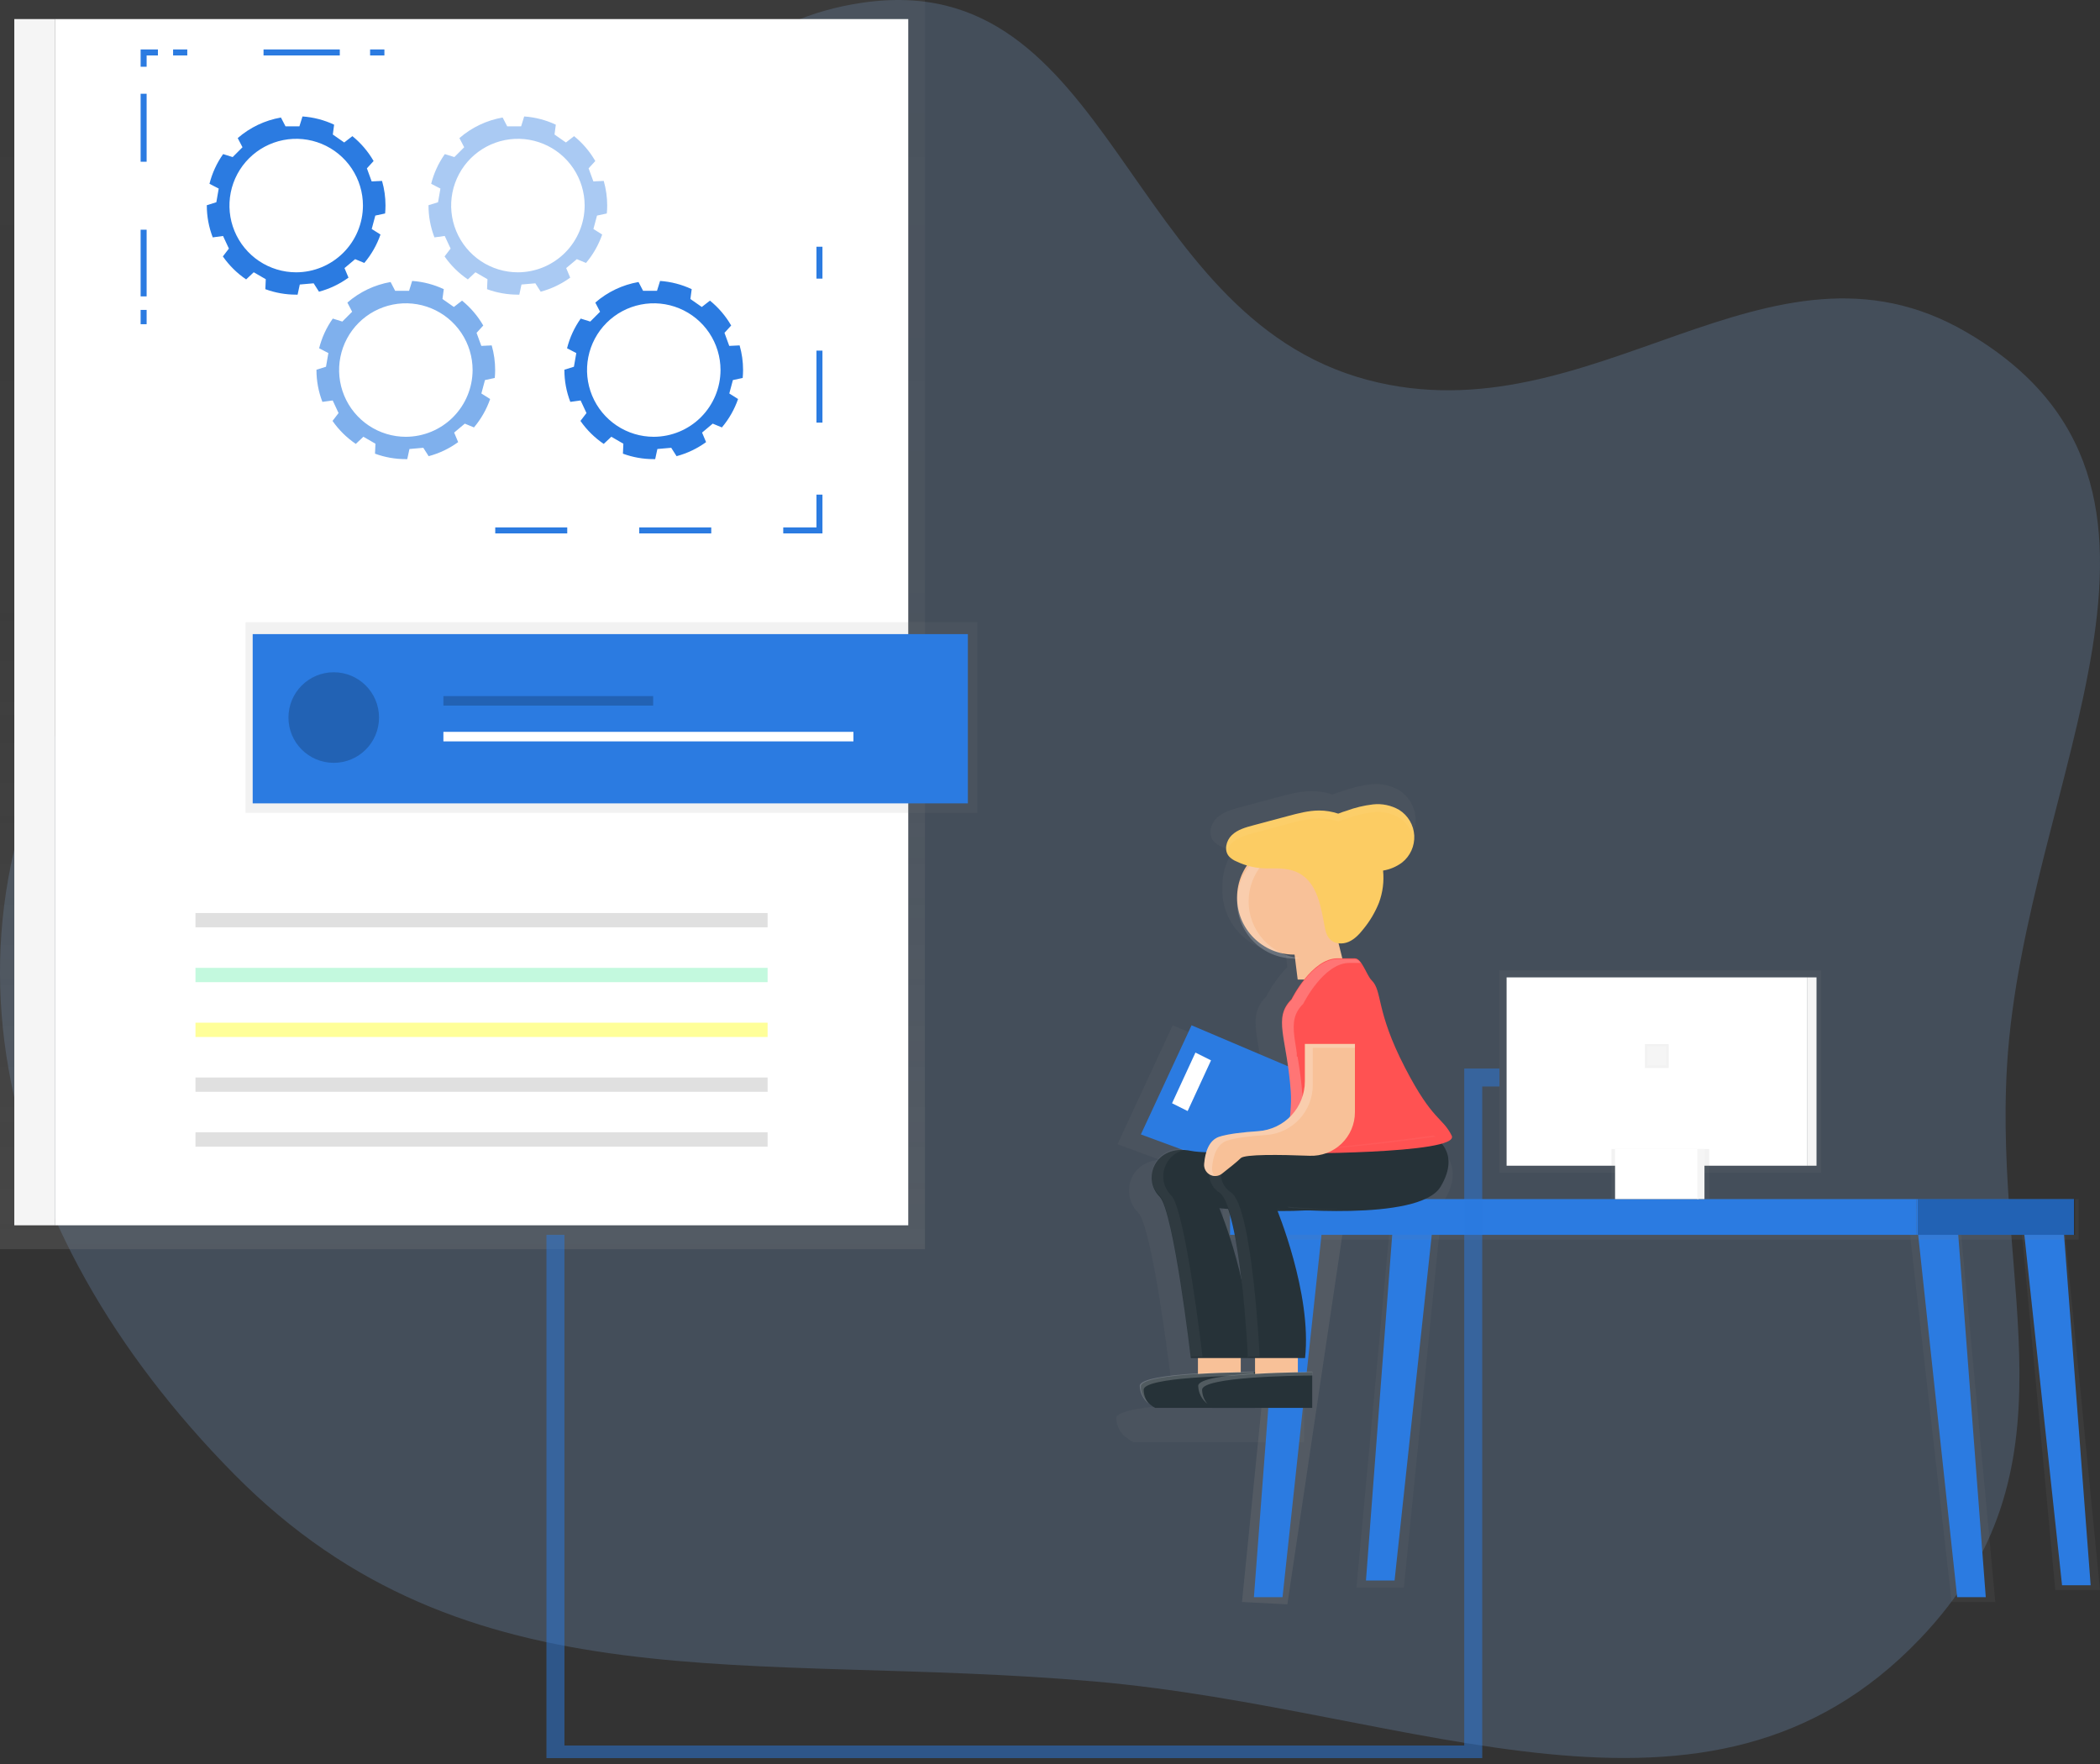 <svg width="350" height="294" viewBox="0 0 350 294" fill="none" xmlns="http://www.w3.org/2000/svg">
<rect x="0" y="0" width="350" height="294" fill="#333333" stroke="none"/>
<path d="M227.947 63.324C187.141 52.523 185.602 -5.746 143.666 0.462C108.217 5.708 109.289 41.33 82.635 63.324C59.553 82.371 35.847 82.998 18.698 106.708C-14.349 152.396 -1.124 205.068 39.041 245.714C77.85 284.988 124.773 275.23 182.416 280.244C235.98 284.903 284.577 310.195 319.977 273.161C347.117 244.769 332.249 215.184 334.509 177.539C337.373 129.834 371.788 81.066 327.727 55.355C294.759 36.117 265.518 73.269 227.947 63.324Z" fill="#87B9F9" fill-opacity="0.2"/>
<g clip-path="url(#clip0)">
<path d="M154.157 0H0V208.191H154.157V0Z" fill="url(#paint0_linear)"/>
<path d="M151.376 3.179H9.138V204.218H151.376V3.179Z" fill="white"/>
<path d="M9.138 3.179H2.384V204.218H9.138V3.179Z" fill="#F5F5F5"/>
<path d="M127.934 152.17H32.58V154.554H127.934V152.17Z" fill="#E0E0E0"/>
<path opacity="0.4" d="M127.934 161.309H32.58V163.693H127.934V161.309Z" fill="#69F0AE"/>
<path opacity="0.4" d="M127.934 170.447H32.58V172.831H127.934V170.447Z" fill="#FFFF00"/>
<path d="M127.934 179.585H32.58V181.969H127.934V179.585Z" fill="#E0E0E0"/>
<path d="M127.934 188.723H32.58V191.107H127.934V188.723Z" fill="#E0E0E0"/>
<path d="M64.186 35.579C64.225 35.138 64.249 34.693 64.249 34.244C64.249 32.86 64.055 31.483 63.673 30.152L61.945 30.235L61.15 28.058L62.267 26.838C61.352 25.251 60.153 23.845 58.731 22.691L57.368 23.747L55.469 22.42L55.687 20.779C54.03 20 52.242 19.535 50.415 19.409L49.902 21.058H47.586L46.823 19.587C44.154 20.051 41.663 21.237 39.62 23.016L40.415 24.542L38.778 26.179L37.188 25.682C36.13 27.177 35.358 28.856 34.912 30.633L36.453 31.427L36.056 33.708L34.467 34.205C34.467 34.205 34.467 34.228 34.467 34.24C34.466 36.061 34.802 37.866 35.456 39.564L37.172 39.33L38.15 41.428L37.145 42.739C38.193 44.242 39.507 45.54 41.023 46.569L42.29 45.377L44.296 46.537L44.225 48.198C45.866 48.801 47.601 49.109 49.35 49.108H49.6L49.966 47.419L52.274 47.217L53.164 48.615C54.935 48.144 56.602 47.349 58.083 46.271L57.416 44.682L59.191 43.192L60.717 43.824C61.9 42.425 62.815 40.819 63.415 39.088L61.953 38.166L62.553 35.929L64.186 35.579ZM49.366 45.385C47.166 45.385 45.015 44.733 43.185 43.51C41.356 42.288 39.93 40.55 39.088 38.517C38.246 36.485 38.026 34.248 38.455 32.09C38.884 29.932 39.944 27.95 41.5 26.394C43.055 24.838 45.038 23.779 47.196 23.349C49.354 22.92 51.59 23.14 53.623 23.982C55.656 24.824 57.394 26.25 58.616 28.08C59.838 29.909 60.491 32.06 60.491 34.26C60.483 37.208 59.309 40.034 57.224 42.118C55.14 44.203 52.314 45.378 49.366 45.385Z" fill="#2B7BE1"/>
<path opacity="0.6" d="M82.462 62.994C82.502 62.553 82.526 62.108 82.526 61.659C82.525 60.275 82.332 58.897 81.95 57.566L80.221 57.65L79.427 55.473L80.543 54.253C79.628 52.666 78.429 51.26 77.007 50.105L75.644 51.162L73.745 49.835L73.964 48.194C72.306 47.414 70.519 46.949 68.691 46.823L68.179 48.472H65.862L65.1 47.002C62.43 47.466 59.939 48.651 57.896 50.431L58.691 51.956L57.054 53.593L55.465 53.097C54.406 54.592 53.634 56.271 53.188 58.047L54.73 58.842L54.332 61.123L52.743 61.619C52.743 61.619 52.743 61.643 52.743 61.655C52.743 63.475 53.078 65.28 53.733 66.979L55.449 66.744L56.426 68.842L55.421 70.153C56.469 71.656 57.783 72.954 59.299 73.984L60.566 72.791L62.573 73.952L62.501 75.612C64.142 76.216 65.878 76.524 67.626 76.522H67.877L68.242 74.834L70.551 74.631L71.441 76.03C73.211 75.559 74.879 74.764 76.359 73.686L75.692 72.096L77.468 70.606L78.994 71.238C80.177 69.839 81.091 68.233 81.691 66.502L80.229 65.58L80.829 63.343L82.462 62.994ZM67.642 72.799C65.442 72.799 63.291 72.147 61.462 70.925C59.632 69.702 58.206 67.965 57.364 65.932C56.522 63.899 56.302 61.662 56.731 59.504C57.161 57.346 58.22 55.364 59.776 53.808C61.332 52.252 63.314 51.193 65.472 50.764C67.63 50.334 69.867 50.555 71.9 51.397C73.932 52.239 75.67 53.665 76.892 55.494C78.115 57.324 78.767 59.474 78.767 61.675C78.76 64.623 77.585 67.448 75.501 69.533C73.416 71.618 70.591 72.792 67.642 72.799Z" fill="#2B7BE1"/>
<path opacity="0.4" d="M101.136 35.579C101.176 35.138 101.2 34.693 101.2 34.244C101.199 32.86 101.005 31.483 100.623 30.152L98.895 30.235L98.1 28.058L99.217 26.838C98.302 25.251 97.103 23.845 95.681 22.691L94.318 23.747L92.419 22.42L92.637 20.779C90.98 20 89.192 19.535 87.365 19.409L86.853 21.058H84.536L83.773 19.587C81.104 20.051 78.613 21.237 76.57 23.016L77.365 24.542L75.728 26.179L74.139 25.682C73.08 27.177 72.308 28.856 71.862 30.633L73.404 31.427L73.006 33.708L71.417 34.205C71.417 34.205 71.417 34.228 71.417 34.24C71.416 36.061 71.752 37.866 72.406 39.564L74.123 39.33L75.1 41.428L74.095 42.739C75.143 44.242 76.457 45.54 77.973 46.569L79.24 45.377L81.246 46.537L81.175 48.198C82.816 48.801 84.552 49.109 86.3 49.108H86.551L86.916 47.419L89.225 47.217L90.115 48.615C91.885 48.144 93.552 47.349 95.033 46.271L94.366 44.682L96.142 43.192L97.667 43.824C98.851 42.425 99.765 40.819 100.365 39.088L98.903 38.166L99.503 35.929L101.136 35.579ZM86.316 45.385C84.116 45.385 81.965 44.733 80.136 43.51C78.306 42.288 76.88 40.55 76.038 38.517C75.196 36.485 74.976 34.248 75.405 32.09C75.835 29.932 76.894 27.95 78.45 26.394C80.006 24.838 81.988 23.779 84.146 23.349C86.304 22.92 88.541 23.14 90.573 23.982C92.606 24.824 94.344 26.25 95.566 28.08C96.788 29.909 97.441 32.06 97.441 34.26C97.434 37.208 96.259 40.034 94.174 42.118C92.09 44.203 89.264 45.378 86.316 45.385Z" fill="#2B7BE1"/>
<path d="M123.782 62.994C123.822 62.553 123.846 62.108 123.846 61.659C123.846 60.275 123.652 58.897 123.27 57.566L121.542 57.65L120.747 55.473L121.863 54.253C120.948 52.666 119.75 51.26 118.327 50.105L116.965 51.162L115.065 49.835L115.284 48.194C113.627 47.414 111.839 46.949 110.012 46.823L109.499 48.472H107.183L106.42 47.002C103.751 47.466 101.259 48.651 99.217 50.431L100.011 51.956L98.374 53.593L96.785 53.097C95.727 54.592 94.955 56.271 94.508 58.047L96.05 58.842L95.653 61.123L94.064 61.619C94.064 61.619 94.064 61.643 94.064 61.655C94.063 63.475 94.398 65.28 95.053 66.979L96.769 66.744L97.747 68.842L96.741 70.153C97.789 71.656 99.103 72.954 100.619 73.984L101.887 72.791L103.893 73.952L103.821 75.612C105.463 76.216 107.198 76.524 108.947 76.522H109.197L109.563 74.834L111.871 74.631L112.761 76.03C114.531 75.559 116.199 74.764 117.68 73.686L117.012 72.096L118.788 70.606L120.314 71.238C121.497 69.839 122.412 68.233 123.012 66.502L121.55 65.58L122.149 63.343L123.782 62.994ZM108.963 72.799C106.762 72.799 104.612 72.147 102.782 70.925C100.953 69.702 99.527 67.965 98.685 65.932C97.843 63.899 97.622 61.662 98.052 59.504C98.481 57.346 99.54 55.364 101.096 53.808C102.652 52.252 104.634 51.193 106.792 50.764C108.95 50.334 111.187 50.555 113.22 51.397C115.253 52.239 116.99 53.665 118.213 55.494C119.435 57.324 120.087 59.474 120.087 61.675C120.08 64.623 118.906 67.448 116.821 69.533C114.736 71.618 111.911 72.792 108.963 72.799Z" fill="#2B7BE1"/>
<path d="M64.067 8.741H61.683" stroke="#2B7BE1" stroke-miterlimit="10"/>
<path d="M56.633 8.741H28.849" stroke="#2B7BE1" stroke-miterlimit="10" stroke-dasharray="12.71 12.71"/>
<path d="M26.322 8.741H23.938V11.125" stroke="#2B7BE1" stroke-miterlimit="10"/>
<path d="M23.938 15.626V49.398" stroke="#2B7BE1" stroke-miterlimit="10" stroke-dasharray="11.33 11.33"/>
<path d="M23.938 51.651V54.034" stroke="#2B7BE1" stroke-miterlimit="10"/>
<path d="M82.541 88.402H136.576V41.122" stroke="#2B7BE1" stroke-miterlimit="10" stroke-dasharray="12 12"/>
<path d="M162.898 103.698H40.923V135.483H162.898V103.698Z" fill="url(#paint1_linear)"/>
<path d="M161.309 105.685H42.115V133.894H161.309V105.685Z" fill="#2B7BE1"/>
<path d="M108.863 112.439H73.9V114.029H108.863V112.439Z" fill="#2B7BE1"/>
<path opacity="0.2" d="M108.863 116.015H73.9V117.604H108.863V116.015Z" fill="black"/>
<path d="M142.238 121.975H73.9V123.564H142.238V121.975Z" fill="white"/>
<path d="M55.624 127.14C59.793 127.14 63.173 123.76 63.173 119.591C63.173 115.422 59.793 112.042 55.624 112.042C51.455 112.042 48.075 115.422 48.075 119.591C48.075 123.76 51.455 127.14 55.624 127.14Z" fill="#2B7BE1"/>
<path opacity="0.2" d="M55.624 127.14C59.793 127.14 63.173 123.76 63.173 119.591C63.173 115.422 59.793 112.042 55.624 112.042C51.455 112.042 48.075 115.422 48.075 119.591C48.075 123.76 51.455 127.14 55.624 127.14Z" fill="black"/>
<path d="M240.024 191.504C240.098 191.422 240.144 191.319 240.157 191.21C240.17 191.1 240.148 190.989 240.095 190.892C238.387 187.472 236.674 188.33 231.621 178.552C226.241 168.154 227.58 164.67 225.566 162.683C224.771 161.889 223.953 159.235 222.872 158.77L222.173 155.965C222.805 156.035 223.446 155.936 224.028 155.679C225.141 155.186 225.987 154.248 226.738 153.295C227.897 151.877 228.835 150.29 229.519 148.591C229.981 147.351 230.249 146.047 230.314 144.725C230.351 144.063 230.339 143.399 230.278 142.738C231.522 142.533 232.7 142.036 233.715 141.288C234.921 140.316 235.702 138.913 235.892 137.375C235.892 137.22 235.928 137.069 235.935 136.914C235.946 136.731 235.946 136.548 235.935 136.365C235.878 135.428 235.599 134.518 235.123 133.709C234.646 132.899 233.986 132.214 233.194 131.709C231.752 130.877 230.08 130.53 228.426 130.72C226.775 130.921 225.155 131.319 223.599 131.908C223.202 132.035 222.63 132.198 222.109 132.424C220.987 132.049 219.812 131.857 218.629 131.856C216.698 131.856 214.806 132.364 212.943 132.865L206.669 134.546C205.279 134.919 203.829 135.34 202.792 136.322C202.7 136.411 202.614 136.505 202.533 136.604L202.486 136.663C202.404 136.766 202.329 136.874 202.259 136.985C201.639 137.986 201.504 139.313 202.259 140.195C202.636 140.599 203.095 140.916 203.606 141.125C204.221 141.409 204.854 141.65 205.501 141.848C204.336 143.564 203.715 145.591 203.717 147.665C203.717 147.784 203.717 147.899 203.717 148.019C203.717 148.138 203.717 148.253 203.717 148.372C203.717 151.121 204.81 153.758 206.754 155.702C208.698 157.646 211.334 158.738 214.083 158.738H214.254L214.556 161.17C213.147 162.643 211.955 164.31 211.016 166.12C210.435 166.665 209.979 167.329 209.68 168.067C209.38 168.805 209.244 169.599 209.28 170.395C209.26 172.119 209.729 174.229 210.186 177.149L195.449 170.888L186.248 190.706L193.328 193.316C190.002 193.467 188.163 195.899 188.19 198.374C188.166 199.051 188.283 199.726 188.533 200.356C188.784 200.986 189.162 201.557 189.645 202.033C192.207 204.596 195.318 231.287 195.318 231.287H196.614V234.088C191.365 234.406 186.041 235.054 186.041 236.369C186.061 237.003 186.222 237.624 186.512 238.189C186.802 238.753 187.214 239.245 187.718 239.631C187.642 239.539 187.567 239.44 187.495 239.337C187.889 239.742 188.342 240.086 188.838 240.358H217.345V234.47H217.393V233.758C217.393 233.758 216.36 233.758 214.755 233.786V231.267H216.05C217.206 220.85 212.164 207.333 211.072 204.568C212.848 204.568 214.715 204.544 216.567 204.441C224.429 204.794 237.95 204.707 240.671 200.17C243.695 195.156 241.275 192.474 240.024 191.504ZM200.519 204.059C200.519 204.059 201.111 204.119 202.108 204.194C203.177 207.242 203.968 212.248 204.528 217.135C203.541 212.677 202.201 208.305 200.519 204.059ZM211.894 157.796C212.619 157.954 213.358 158.034 214.099 158.035H214.179L214.242 158.555C213.432 158.396 212.643 158.14 211.894 157.792V157.796ZM206.999 233.862H206.785V233.758C206.785 233.758 205.859 233.758 204.401 233.782V231.267H206.991L206.999 233.862Z" fill="url(#paint2_linear)"/>
<path d="M213.368 203.424L207 266.994L214.56 267.391L224.084 203.424H213.368Z" fill="url(#paint3_linear)"/>
<path d="M213.754 203.424L208.986 266.199H213.754L220.508 203.424H213.754Z" fill="#2B7BE1"/>
<path d="M343.738 201.04L350 265.007H342.546L336.555 201.04H343.738Z" fill="url(#paint4_linear)"/>
<path d="M343.675 201.437L348.442 264.212H343.675L336.92 201.437H343.675Z" fill="#2B7BE1"/>
<path d="M231.99 200.643L226.07 264.61H233.977L240.374 200.643H231.99Z" fill="url(#paint5_linear)"/>
<path d="M232.427 200.643L227.66 263.418H232.427L239.182 200.643H232.427Z" fill="#2B7BE1"/>
<path d="M326.467 201.437L332.55 266.994H325.275L317.85 201.437H326.467Z" fill="url(#paint6_linear)"/>
<path d="M326.193 203.424L330.961 266.199H326.193L319.439 203.424H326.193Z" fill="#2B7BE1"/>
<path d="M346.456 199.848H203.821V206.602H346.456V199.848Z" fill="url(#paint7_linear)"/>
<path d="M319.439 199.848H205.013V205.808H319.439V199.848Z" fill="#2B7BE1"/>
<path d="M345.662 199.848H319.439V205.808H345.662V199.848Z" fill="#2B7BE1"/>
<path opacity="0.2" d="M345.844 199.848H319.622V205.808H345.844V199.848Z" fill="black"/>
<path d="M303.546 161.706H249.909V195.477H303.546V161.706Z" fill="url(#paint8_linear)"/>
<path d="M301.162 162.898H251.101V194.286H301.162V162.898Z" fill="white"/>
<path d="M284.873 191.504H268.583V199.848H284.873V191.504Z" fill="url(#paint9_linear)"/>
<path d="M283.085 191.504H269.179V199.848H283.085V191.504Z" fill="white"/>
<path d="M302.752 162.898H301.163V194.286H302.752V162.898Z" fill="#F5F5F5"/>
<path d="M284.078 191.504H282.886V199.848H284.078V191.504Z" fill="#F5F5F5"/>
<path d="M278.118 174.023H274.145V177.996H278.118V174.023Z" fill="url(#paint10_linear)"/>
<path d="M277.721 174.42H274.542V177.598H277.721V174.42Z" fill="#F5F5F5"/>
<path d="M198.592 170.884L224.573 181.925L215.828 198.537L190.146 189.073L198.592 170.884Z" fill="#2B7BE1"/>
<path d="M206.793 223.933H199.657V229.877H206.793V223.933Z" fill="#F8C198"/>
<path d="M216.309 223.933H209.173V229.877H216.309V223.933Z" fill="#F8C198"/>
<path d="M215.689 159.1C220.942 159.1 225.201 154.841 225.201 149.588C225.201 144.335 220.942 140.076 215.689 140.076C210.436 140.076 206.177 144.335 206.177 149.588C206.177 154.841 210.436 159.1 215.689 159.1Z" fill="#F8C198"/>
<path d="M224.604 163.263H216.281L215.093 153.752H222.229L224.604 163.263Z" fill="#F8C198"/>
<path d="M229.388 189.45C229.388 189.45 234.156 191.834 230.58 197.794C227.004 203.753 203.229 201.37 203.229 201.37C203.229 201.37 209.189 215.637 207.997 226.341H198.469C198.469 226.341 195.617 201.834 193.276 199.451C190.245 196.419 192.537 190.622 198.485 191.81C204.433 192.998 229.388 189.45 229.388 189.45Z" fill="#263238"/>
<g opacity="0.2">
<path opacity="0.2" d="M205.176 201.127C205.176 201.127 209.356 201.525 214.469 201.592C210.758 201.632 207.317 201.441 205.243 201.294L205.176 201.127Z" fill="white"/>
<path opacity="0.2" d="M203.094 191.842C212.379 191.663 229.388 189.236 229.388 189.236C229.512 189.301 229.631 189.374 229.746 189.454C224.903 190.114 210.202 192.009 203.094 191.842Z" fill="white"/>
<path opacity="0.2" d="M197.945 191.524C193.896 192.14 192.645 196.689 195.211 199.252C197.563 201.604 200.42 226.098 200.42 226.098H198.473C198.473 226.098 195.617 201.604 193.276 199.252C190.32 196.312 192.394 190.769 197.945 191.524Z" fill="white"/>
</g>
<path d="M209.168 228.689C209.168 228.689 190.141 228.689 190.141 231.073C190.141 233.457 192.525 234.648 192.525 234.648H209.168V228.689Z" fill="#263238"/>
<path opacity="0.2" d="M208.986 228.597V229.249C205.672 229.273 190.61 229.507 190.61 231.633C190.619 232.495 190.934 233.326 191.5 233.977C191.038 233.624 190.659 233.172 190.393 232.655C190.126 232.137 189.978 231.567 189.958 230.985C189.958 228.597 208.986 228.597 208.986 228.597Z" fill="white"/>
<path d="M238.899 189.45C238.899 189.45 243.667 191.834 240.091 197.794C236.516 203.753 212.74 201.37 212.74 201.37C212.74 201.37 218.7 215.637 217.508 226.341H207.977C207.977 226.341 206.785 201.37 203.209 198.99C199.633 196.61 202.017 190.646 207.977 191.838C213.936 193.03 238.899 189.45 238.899 189.45Z" fill="#263238"/>
<path d="M218.704 228.689C218.704 228.689 199.677 228.689 199.677 231.073C199.677 233.457 202.061 234.648 202.061 234.648H218.704V228.689Z" fill="#263238"/>
<path d="M222.931 159.719H225.824C226.964 159.719 227.778 162.58 228.605 163.383C230.456 165.206 229.225 168.401 234.167 177.944C238.808 186.915 240.377 186.133 241.947 189.267C243.516 192.402 213.936 192.259 213.936 192.259C213.936 192.259 215.442 186.252 215.128 181.846C214.476 172.791 212.124 169.656 215.263 166.517C215.255 166.517 218.62 159.719 222.931 159.719Z" fill="#FF5252"/>
<path d="M199.24 175.429L195.342 183.876L197.941 185.175L201.838 176.728L199.24 175.429Z" fill="white"/>
<path opacity="0.2" d="M215.689 140.728C216.014 140.727 216.339 140.743 216.662 140.776C214.316 141.011 212.141 142.11 210.559 143.859C208.978 145.608 208.102 147.882 208.102 150.24C208.102 152.598 208.978 154.871 210.559 156.62C212.141 158.369 214.316 159.468 216.662 159.704C216.339 159.736 216.014 159.752 215.689 159.751C213.166 159.751 210.746 158.749 208.962 156.965C207.178 155.181 206.175 152.761 206.175 150.238C206.175 147.714 207.178 145.295 208.962 143.51C210.746 141.726 213.166 140.724 215.689 140.724V140.728Z" fill="white"/>
<path d="M205.311 139.182C206.264 138.269 207.595 137.895 208.887 137.553L214.644 136.012C216.356 135.555 218.088 135.09 219.86 135.086C220.941 135.089 222.014 135.265 223.039 135.607C223.516 135.4 224.052 135.249 224.406 135.134C225.829 134.604 227.311 134.246 228.82 134.069C230.336 133.898 231.868 134.217 233.19 134.979C233.921 135.437 234.531 136.064 234.969 136.808C235.407 137.551 235.659 138.389 235.706 139.25C235.752 140.112 235.591 140.972 235.235 141.758C234.88 142.544 234.341 143.233 233.663 143.767C232.733 144.453 231.653 144.91 230.512 145.098C230.696 146.911 230.462 148.742 229.829 150.45C229.206 152.01 228.35 153.466 227.29 154.769C226.603 155.647 225.824 156.505 224.803 156.958C223.782 157.411 222.467 157.355 221.68 156.561C221.1 155.977 220.886 155.119 220.754 154.308C220.154 151.098 219.562 147.407 216.781 145.694C215.037 144.622 213.094 144.725 211.147 144.737C209.399 144.732 207.674 144.337 206.098 143.581C205.619 143.393 205.188 143.103 204.834 142.73C203.96 141.729 204.357 140.096 205.311 139.182Z" fill="#FCCC63"/>
<g opacity="0.2">
<path opacity="0.2" d="M233.202 136.278C231.88 135.516 230.348 135.197 228.832 135.368C227.323 135.546 225.841 135.903 224.418 136.433C224.064 136.552 223.528 136.699 223.051 136.906C222.026 136.564 220.953 136.388 219.872 136.385C218.1 136.385 216.368 136.85 214.656 137.311L208.899 138.853C207.623 139.194 206.292 139.568 205.323 140.482C204.896 140.902 204.595 141.433 204.453 142.015C204.34 141.508 204.36 140.98 204.513 140.484C204.665 139.987 204.945 139.539 205.323 139.182C206.276 138.269 207.607 137.895 208.899 137.553L214.656 136.012C216.368 135.555 218.1 135.09 219.872 135.086C220.953 135.089 222.026 135.265 223.051 135.607C223.528 135.4 224.064 135.249 224.418 135.134C225.841 134.604 227.323 134.246 228.832 134.069C230.348 133.898 231.88 134.217 233.202 134.979C233.928 135.443 234.533 136.072 234.97 136.814C235.407 137.556 235.663 138.39 235.717 139.25C235.73 139.559 235.716 139.869 235.673 140.176C235.57 139.385 235.295 138.627 234.868 137.954C234.441 137.281 233.873 136.709 233.202 136.278Z" fill="white"/>
<path opacity="0.2" d="M230.576 146.386C230.576 146.56 230.576 146.731 230.576 146.906C230.576 146.735 230.576 146.568 230.54 146.398L230.576 146.386Z" fill="white"/>
</g>
<path opacity="0.2" d="M215.128 181.969C214.476 172.914 212.124 169.779 215.263 166.641C215.263 166.641 218.624 159.843 222.939 159.843H225.832C226.029 159.872 226.217 159.945 226.383 160.057C226.548 160.169 226.685 160.317 226.785 160.49H224.89C220.575 160.49 217.214 167.288 217.214 167.288C214.075 170.427 216.419 173.562 217.079 182.616C217.333 186.149 216.415 190.71 216.042 192.378C214.731 192.378 213.94 192.378 213.94 192.378C213.94 192.378 215.438 186.371 215.128 181.969Z" fill="white"/>
<path d="M216.13 176.081H226.523V168.937H216.13V176.081Z" fill="#FF5252"/>
<g opacity="0.2">
<path opacity="0.2" d="M212.609 191.842C221.895 191.663 238.903 189.236 238.903 189.236C239.027 189.301 239.146 189.374 239.261 189.454C234.414 190.114 219.717 192.009 212.609 191.842Z" fill="white"/>
<path opacity="0.2" d="M207.48 191.528C203.404 192.148 202.148 196.729 205.176 198.747C208.752 201.131 209.944 226.098 209.944 226.098H207.977C207.977 226.098 206.785 201.127 203.209 198.747C199.761 196.439 201.906 190.765 207.48 191.528Z" fill="white"/>
<path opacity="0.2" d="M214.688 201.127C214.688 201.127 218.867 201.525 223.981 201.592C220.27 201.632 216.829 201.441 214.755 201.294L214.688 201.127Z" fill="white"/>
</g>
<path d="M225.82 173.991V185.366C225.821 186.344 225.624 187.313 225.241 188.213C224.858 189.113 224.297 189.927 223.592 190.605C222.887 191.284 222.053 191.813 221.138 192.16C220.224 192.508 219.248 192.667 218.271 192.629C213.245 192.434 207.448 192.359 206.785 193.026C206.232 193.578 204.917 194.639 203.662 195.617C203.378 195.838 203.035 195.971 202.676 196C202.317 196.028 201.958 195.951 201.642 195.778C201.326 195.605 201.068 195.343 200.9 195.025C200.731 194.707 200.66 194.346 200.694 193.988C200.853 192.076 201.453 190.042 203.213 189.458C204.631 188.985 207.186 188.699 209.721 188.528C211.831 188.38 213.806 187.436 215.246 185.887C216.687 184.339 217.485 182.3 217.48 180.185V173.991H225.82Z" fill="#F8C198"/>
<path opacity="0.2" d="M200.706 193.98C200.865 192.069 201.465 190.034 203.225 189.45C204.643 188.977 207.198 188.691 209.733 188.521C211.843 188.372 213.818 187.428 215.258 185.88C216.699 184.331 217.497 182.292 217.492 180.177V173.991H225.836V174.638H218.795V180.825C218.801 182.94 218.002 184.978 216.562 186.527C215.121 188.076 213.146 189.02 211.036 189.168C208.485 189.339 205.942 189.625 204.528 190.098C202.768 190.686 202.164 192.72 202.009 194.627C201.987 194.873 202.015 195.121 202.09 195.356C202.166 195.59 202.288 195.808 202.45 195.994C202.202 195.98 201.959 195.916 201.736 195.807C201.513 195.697 201.314 195.544 201.151 195.356C200.989 195.168 200.866 194.949 200.789 194.713C200.712 194.477 200.684 194.227 200.706 193.98Z" fill="white"/>
<path opacity="0.2" d="M218.728 228.597V229.249C215.415 229.273 200.353 229.507 200.353 231.633C200.361 232.495 200.677 233.326 201.243 233.977C200.78 233.624 200.402 233.172 200.135 232.655C199.869 232.137 199.721 231.567 199.701 230.985C199.701 228.597 218.728 228.597 218.728 228.597Z" fill="white"/>
<path opacity="0.5" d="M92.574 205.808V292.422H245.539V179.585H249.909" stroke="#2B7BE1" stroke-width="3" stroke-miterlimit="10"/>
</g>
<defs>
<linearGradient id="paint0_linear" x1="77.079" y1="208.191" x2="77.079" y2="0" gradientUnits="userSpaceOnUse">
<stop stop-color="#808080" stop-opacity="0.25"/>
<stop offset="0.54" stop-color="#808080" stop-opacity="0.12"/>
<stop offset="1" stop-color="#808080" stop-opacity="0.1"/>
</linearGradient>
<linearGradient id="paint1_linear" x1="31327.4" y1="10942.4" x2="31327.4" y2="8399.57" gradientUnits="userSpaceOnUse">
<stop stop-color="#808080" stop-opacity="0.25"/>
<stop offset="0.54" stop-color="#808080" stop-opacity="0.12"/>
<stop offset="1" stop-color="#808080" stop-opacity="0.1"/>
</linearGradient>
<linearGradient id="paint2_linear" x1="39358.7" y1="75476.9" x2="39358.7" y2="45212.7" gradientUnits="userSpaceOnUse">
<stop stop-color="#808080" stop-opacity="0.25"/>
<stop offset="0.54" stop-color="#808080" stop-opacity="0.12"/>
<stop offset="1" stop-color="#808080" stop-opacity="0.1"/>
</linearGradient>
<linearGradient id="paint3_linear" x1="9107.99" y1="38104" x2="9842.62" y2="38104" gradientUnits="userSpaceOnUse">
<stop stop-color="#808080" stop-opacity="0.25"/>
<stop offset="0.54" stop-color="#808080" stop-opacity="0.12"/>
<stop offset="1" stop-color="#808080" stop-opacity="0.1"/>
</linearGradient>
<linearGradient id="paint4_linear" x1="11953" y1="42867.2" x2="11953" y2="32568.5" gradientUnits="userSpaceOnUse">
<stop stop-color="#808080" stop-opacity="0.25"/>
<stop offset="0.54" stop-color="#808080" stop-opacity="0.12"/>
<stop offset="1" stop-color="#808080" stop-opacity="0.1"/>
</linearGradient>
<linearGradient id="paint5_linear" x1="8622.07" y1="42802.8" x2="8622.07" y2="32504.1" gradientUnits="userSpaceOnUse">
<stop stop-color="#808080" stop-opacity="0.25"/>
<stop offset="0.54" stop-color="#808080" stop-opacity="0.12"/>
<stop offset="1" stop-color="#808080" stop-opacity="0.1"/>
</linearGradient>
<linearGradient id="paint6_linear" x1="12350.2" y1="44255.4" x2="12350.2" y2="33438.6" gradientUnits="userSpaceOnUse">
<stop stop-color="#808080" stop-opacity="0.25"/>
<stop offset="0.54" stop-color="#808080" stop-opacity="0.12"/>
<stop offset="1" stop-color="#808080" stop-opacity="0.1"/>
</linearGradient>
<linearGradient id="paint7_linear" x1="98978.6" y1="3712.09" x2="98978.6" y2="3597.26" gradientUnits="userSpaceOnUse">
<stop stop-color="#808080" stop-opacity="0.25"/>
<stop offset="0.54" stop-color="#808080" stop-opacity="0.12"/>
<stop offset="1" stop-color="#808080" stop-opacity="0.1"/>
</linearGradient>
<linearGradient id="paint8_linear" x1="37608.1" y1="16777.3" x2="37608.1" y2="13906.7" gradientUnits="userSpaceOnUse">
<stop stop-color="#808080" stop-opacity="0.25"/>
<stop offset="0.54" stop-color="#808080" stop-opacity="0.12"/>
<stop offset="1" stop-color="#808080" stop-opacity="0.1"/>
</linearGradient>
<linearGradient id="paint9_linear" x1="11614.4" y1="4388.31" x2="11614.4" y2="4213.1" gradientUnits="userSpaceOnUse">
<stop stop-color="#808080" stop-opacity="0.25"/>
<stop offset="0.54" stop-color="#808080" stop-opacity="0.12"/>
<stop offset="1" stop-color="#808080" stop-opacity="0.1"/>
</linearGradient>
<linearGradient id="paint10_linear" x1="3035.46" y1="1953.98" x2="3035.46" y2="1914.25" gradientUnits="userSpaceOnUse">
<stop stop-color="#808080" stop-opacity="0.25"/>
<stop offset="0.54" stop-color="#808080" stop-opacity="0.12"/>
<stop offset="1" stop-color="#808080" stop-opacity="0.1"/>
</linearGradient>
<clipPath id="clip0">
<rect width="350" height="293.018" fill="white"/>
</clipPath>
</defs>
</svg>
